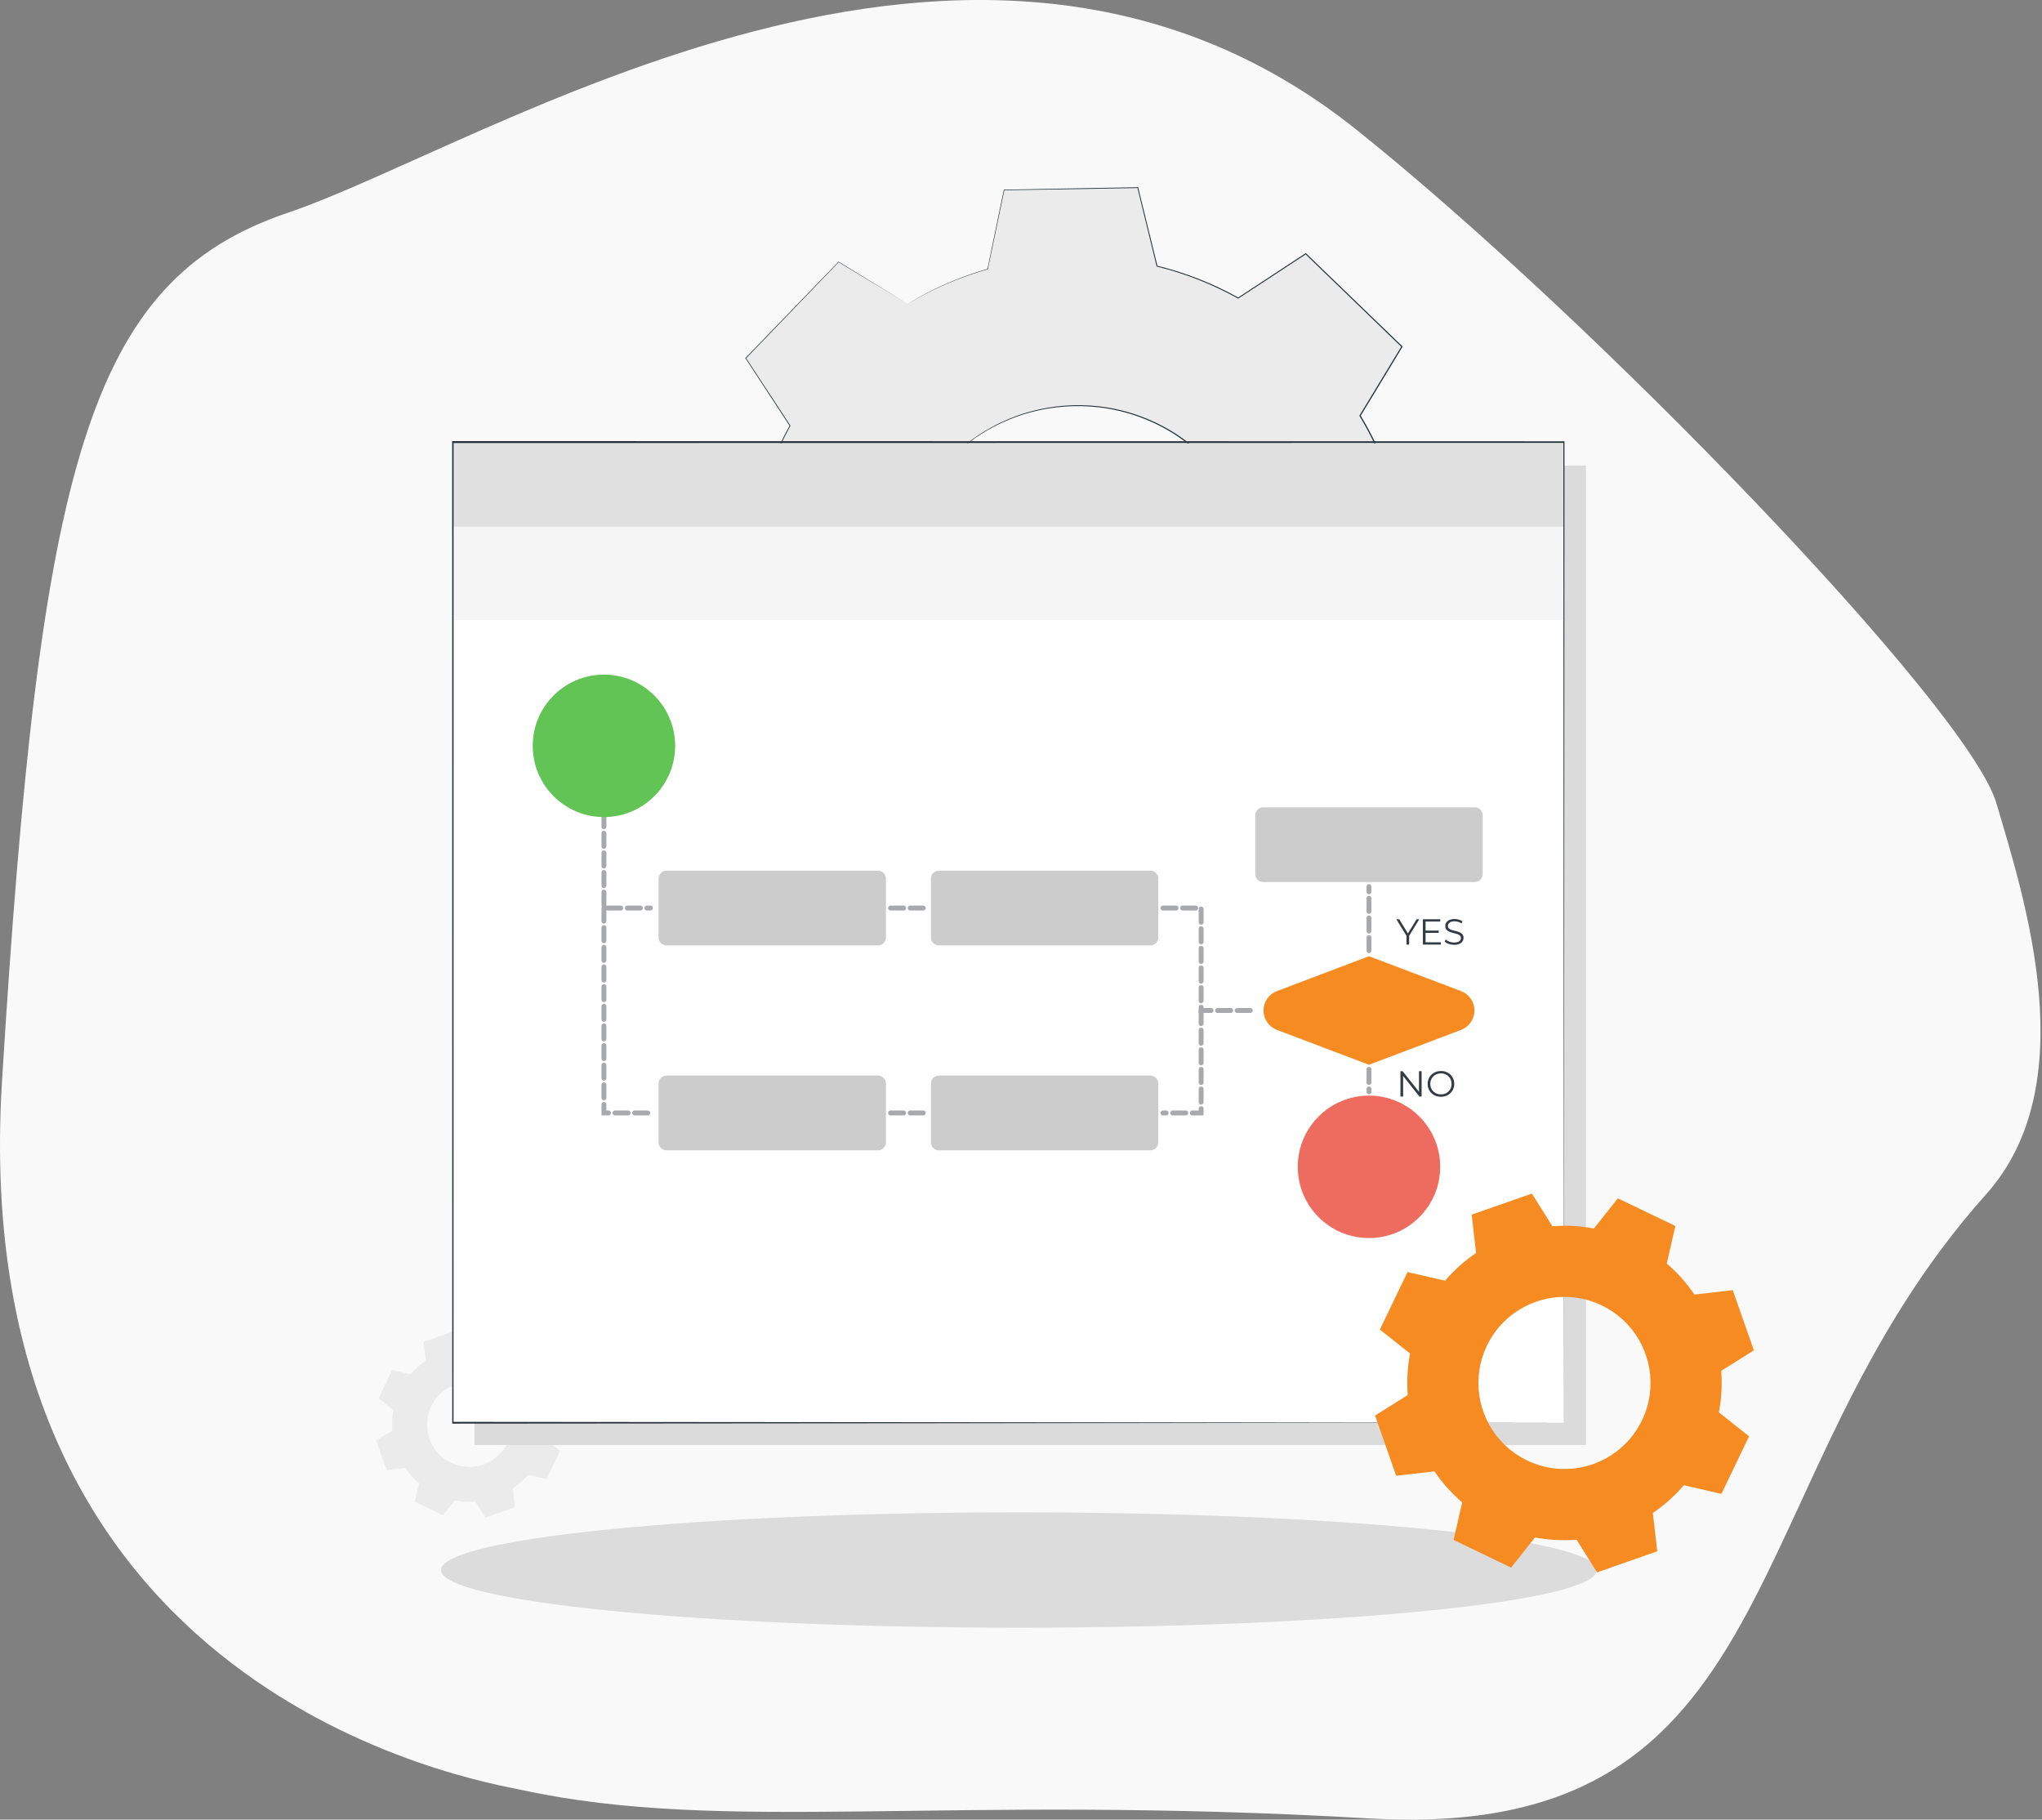 <svg width="312" height="278" viewBox="0 0 312 278" fill="none" xmlns="http://www.w3.org/2000/svg">
<rect x="0" y="0" width="312" height="278" fill="#808080" stroke="none"/>
<path fill-rule="evenodd" clip-rule="evenodd" d="M79.713 273.47C73.167 272.054 -5.485 259.298 0.304 165.229C6.094 71.16 13.362 42.87 43.94 32.518C74.518 22.166 148.85 -26.807 207.179 19.761C243.228 48.54 300.661 107.961 305.022 122.685C309.383 137.408 318.493 165.659 303.47 182.449C264.144 226.402 274.404 281.605 209.237 277.815C144.07 274.025 110.84 280.204 79.712 273.469" fill="#F9F9F9"/>
<path d="M155.693 248.669C204.461 248.669 243.996 244.726 243.996 239.861C243.996 234.996 204.461 231.053 155.693 231.053C106.925 231.053 67.39 234.996 67.39 239.861C67.39 244.726 106.925 248.669 155.693 248.669Z" fill="black" fill-opacity="0.12"/>
<path d="M85.314 191.601C85.766 191.073 86.286 190.608 86.861 190.218L86.641 188.307L89.645 187.254L90.667 188.884C91.359 188.83 92.056 188.868 92.739 188.998L93.934 187.491L96.803 188.871L96.373 190.745C96.9 191.197 97.365 191.717 97.755 192.292L99.667 192.072L100.719 195.076L99.089 196.098C99.144 196.79 99.105 197.487 98.975 198.17L100.482 199.365L99.103 202.233L97.229 201.803C96.777 202.331 96.257 202.797 95.682 203.187L95.901 205.098L92.897 206.151L91.876 204.52C91.183 204.575 90.486 204.536 89.804 204.406L88.608 205.913L85.74 204.533L86.17 202.659C85.642 202.207 85.177 201.687 84.787 201.112L82.876 201.331L81.823 198.328L83.453 197.306C83.399 196.613 83.438 195.917 83.568 195.235L82.06 194.039L83.44 191.17L85.314 191.6L85.314 191.601ZM87.401 194.842C87.033 195.607 86.9 196.464 87.019 197.305C87.138 198.146 87.504 198.933 88.07 199.565C88.636 200.198 89.377 200.649 90.2 200.861C91.022 201.073 91.889 201.036 92.69 200.755C93.492 200.474 94.192 199.962 94.702 199.283C95.212 198.604 95.51 197.789 95.557 196.941C95.604 196.094 95.399 195.251 94.967 194.519C94.535 193.788 93.896 193.202 93.131 192.833C92.623 192.589 92.072 192.447 91.509 192.416C90.946 192.385 90.382 192.464 89.85 192.651C89.318 192.837 88.828 193.127 88.407 193.503C87.987 193.879 87.645 194.334 87.401 194.842Z" fill="#F5F5F5"/>
<path d="M62.745 209.963C63.425 209.168 64.209 208.468 65.074 207.881L64.744 205.003L69.266 203.418L70.804 205.872C71.847 205.79 72.896 205.848 73.924 206.045L75.724 203.777L80.043 205.854L79.395 208.676C80.191 209.356 80.891 210.139 81.478 211.006L84.356 210.675L85.941 215.197L83.486 216.736C83.568 217.779 83.51 218.827 83.314 219.855L85.581 221.655L83.504 225.974L80.682 225.325C80.002 226.12 79.219 226.82 78.353 227.407L78.683 230.285L74.161 231.87L72.623 229.416C71.58 229.497 70.531 229.439 69.504 229.243L67.703 231.511L63.385 229.434L64.032 226.612C63.237 225.932 62.537 225.148 61.949 224.283L59.072 224.613L57.485 220.091L59.939 218.552C59.858 217.509 59.916 216.461 60.112 215.433L57.845 213.633L59.922 209.314L62.744 209.961L62.745 209.963ZM65.888 214.842C65.333 215.994 65.133 217.285 65.312 218.551C65.492 219.818 66.042 221.002 66.895 221.956C67.747 222.909 68.864 223.588 70.102 223.907C71.341 224.226 72.646 224.17 73.853 223.747C75.06 223.324 76.114 222.553 76.883 221.53C77.651 220.508 78.099 219.281 78.17 218.004C78.241 216.727 77.932 215.458 77.281 214.357C76.631 213.255 75.668 212.372 74.516 211.818C73.75 211.45 72.92 211.236 72.072 211.189C71.225 211.142 70.376 211.262 69.574 211.543C68.773 211.824 68.035 212.26 67.402 212.826C66.769 213.392 66.254 214.078 65.886 214.843L65.888 214.842Z" fill="#EBEBEB"/>
<path d="M138.689 46.421C142.506 44.115 146.613 42.33 150.903 41.113L153.419 29.022L173.848 28.665L176.788 40.658C181.118 41.724 185.287 43.364 189.182 45.534L199.507 38.767L214.204 52.958L207.805 63.509C210.111 67.327 211.897 71.436 213.114 75.727L225.203 78.242L225.56 98.671L213.566 101.611C212.5 105.941 210.861 110.11 208.691 114.005L215.457 124.33L201.267 139.028L190.712 132.629C186.895 134.935 182.786 136.72 178.495 137.937L175.978 150.027L155.549 150.384L152.609 138.39C148.279 137.324 144.111 135.684 140.215 133.514L129.891 140.281L115.195 126.091L121.595 115.537C119.288 111.72 117.503 107.611 116.286 103.32L104.197 100.805L103.84 80.376L115.835 77.435C116.901 73.106 118.54 68.939 120.709 65.043L113.942 54.719L128.132 40.021L138.689 46.421ZM144.873 70.38C141.086 74.301 138.548 79.257 137.579 84.622C136.61 89.986 137.253 95.517 139.427 100.515C141.601 105.514 145.209 109.755 149.793 112.704C154.378 115.652 159.734 117.175 165.184 117.079C170.634 116.983 175.934 115.273 180.412 112.166C184.891 109.058 188.347 104.692 190.344 99.62C192.341 94.548 192.789 88.998 191.632 83.671C190.475 78.345 187.764 73.481 183.842 69.695C181.239 67.181 178.165 65.205 174.798 63.879C171.43 62.553 167.834 61.903 164.216 61.966C160.597 62.03 157.026 62.806 153.707 64.249C150.388 65.693 147.386 67.776 144.873 70.38Z" fill="#EBEBEB"/>
<path d="M144.872 70.38C144.872 70.38 145.282 69.932 146.124 69.142C148.257 67.167 150.696 65.55 153.347 64.356C154.665 63.753 156.03 63.259 157.429 62.879C160.847 61.949 164.412 61.678 167.931 62.082C172.205 62.578 176.304 64.068 179.899 66.432C182.94 68.443 185.562 71.027 187.616 74.04C188.331 75.105 188.976 76.216 189.546 77.365C191.949 82.286 192.841 87.808 192.108 93.235C191.919 94.649 191.619 96.046 191.21 97.414C190.805 98.807 190.283 100.163 189.65 101.468C187.071 106.858 182.814 111.267 177.519 114.035C176.237 114.714 174.9 115.284 173.522 115.738C172.169 116.195 170.783 116.544 169.376 116.783C163.977 117.706 158.426 117.01 153.423 114.781C152.254 114.25 151.121 113.645 150.031 112.967C146.948 111.021 144.274 108.493 142.157 105.525C139.668 102.015 138.035 97.971 137.389 93.717C136.863 90.214 137.008 86.642 137.818 83.193C138.149 81.782 138.594 80.401 139.15 79.063C140.251 76.372 141.781 73.878 143.68 71.677C144.44 70.808 144.872 70.383 144.872 70.383C144.872 70.383 144.775 70.5 144.578 70.719C144.381 70.939 144.073 71.252 143.712 71.703C142.628 72.987 141.663 74.367 140.828 75.826C140.227 76.88 139.697 77.974 139.241 79.098C138.693 80.434 138.254 81.812 137.93 83.218C137.136 86.653 137.001 90.208 137.533 93.694C138.185 97.921 139.816 101.938 142.296 105.424C144.403 108.371 147.064 110.881 150.13 112.812C151.214 113.483 152.34 114.084 153.502 114.609C158.471 116.817 163.983 117.505 169.343 116.586C170.74 116.348 172.115 116 173.458 115.547C174.825 115.095 176.152 114.53 177.425 113.855C182.68 111.107 186.904 106.73 189.465 101.381C190.094 100.086 190.613 98.74 191.015 97.358C191.421 96.001 191.72 94.614 191.909 93.21C192.638 87.822 191.757 82.339 189.376 77.451C188.811 76.309 188.172 75.205 187.462 74.146C185.426 71.15 182.825 68.58 179.807 66.577C176.235 64.22 172.162 62.731 167.913 62.229C164.411 61.819 160.863 62.078 157.457 62.992C156.063 63.366 154.701 63.853 153.386 64.447C152.277 64.942 151.203 65.51 150.17 66.148C148.742 67.033 147.396 68.047 146.15 69.175C145.714 69.552 145.415 69.876 145.198 70.075C144.985 70.28 144.872 70.38 144.872 70.38Z" fill="#263238"/>
<path d="M138.689 46.421L128.115 40.05L128.155 40.044L113.979 54.756L113.985 54.691L120.758 65.01L120.779 65.041L120.761 65.073C118.598 68.966 116.963 73.129 115.898 77.453L115.888 77.493L115.848 77.502L103.856 80.449L103.912 80.376C104.027 86.807 104.15 93.634 104.278 100.805L104.213 100.726L116.306 103.238L116.356 103.248L116.37 103.298C117.589 107.58 119.372 111.681 121.673 115.492L121.701 115.538L121.673 115.584C119.69 118.855 117.504 122.464 115.277 126.139L115.262 126.025L129.963 140.213L129.844 140.202L140.167 133.433L140.216 133.401L140.268 133.43C144.158 135.592 148.317 137.228 152.638 138.294L152.697 138.309L152.711 138.368C153.633 142.124 154.638 146.222 155.653 150.362L155.553 150.283L175.981 149.923L175.883 150.005C176.676 146.186 177.535 142.065 178.399 137.914L178.411 137.853L178.472 137.836C182.749 136.621 186.845 134.842 190.652 132.545L190.663 132.539L190.717 132.507L190.77 132.539L201.324 138.939L201.197 138.955L215.387 124.257L215.375 124.385C213.098 120.909 210.843 117.467 208.61 114.059L208.576 114.008L208.606 113.954C210.772 110.067 212.409 105.907 213.473 101.586L213.488 101.528L213.547 101.513L225.54 98.574L225.465 98.672C225.344 91.698 225.225 84.888 225.108 78.243L225.184 78.334L213.094 75.819L213.039 75.808L213.023 75.754C211.809 71.471 210.028 67.369 207.728 63.557L207.7 63.511L207.728 63.465L214.13 52.913L214.144 53.02L199.451 38.823L199.548 38.833L189.222 45.595L189.182 45.62L189.143 45.598C185.252 43.43 181.09 41.791 176.766 40.723L176.727 40.714L176.717 40.674C175.651 36.313 174.69 32.386 173.784 28.679L173.844 28.726L153.416 29.069L153.46 29.032L150.935 41.12L150.931 41.139L150.912 41.145C147.686 42.057 144.559 43.289 141.577 44.823C140.592 45.328 139.877 45.741 139.399 46.01C138.923 46.288 138.688 46.421 138.688 46.421L139.39 45.995C139.866 45.721 140.578 45.303 141.562 44.793C144.539 43.244 147.666 42.001 150.894 41.081L150.87 41.106L153.374 29.013L153.381 28.976H153.418L173.847 28.604H173.895L173.907 28.651C174.819 32.358 175.782 36.283 176.853 40.643L176.804 40.593C181.141 41.659 185.316 43.299 189.22 45.47L189.143 45.473L199.464 38.702L199.517 38.667L199.563 38.711L214.265 52.898L214.315 52.945L214.279 53.004C212.203 56.43 210.071 59.949 207.883 63.559V63.467C210.193 67.291 211.983 71.407 213.204 75.705L213.134 75.64C217.092 76.463 221.121 77.3 225.223 78.153L225.298 78.169V78.245C225.415 84.886 225.536 91.695 225.66 98.673V98.752L225.584 98.771L213.591 101.713L213.664 101.64C212.596 105.977 210.953 110.152 208.779 114.054L208.776 113.949L215.543 124.273L215.588 124.341L215.53 124.401L201.341 139.099L201.284 139.158L201.214 139.115L190.659 132.716H190.766L190.755 132.723C186.932 135.029 182.819 136.815 178.524 138.035L178.597 137.956C177.733 142.106 176.875 146.227 176.08 150.046L176.063 150.126H175.981L155.553 150.483H155.473L155.454 150.403C154.44 146.264 153.436 142.165 152.515 138.409L152.588 138.482C148.251 137.41 144.076 135.767 140.172 133.595L140.274 133.591L129.949 140.356L129.885 140.398L129.829 140.345L115.134 126.151L115.081 126.1L115.12 126.037L121.522 115.485V115.577C119.214 111.752 117.427 107.636 116.207 103.338L116.271 103.398L104.181 100.884L104.117 100.871V100.806C103.994 93.637 103.877 86.81 103.767 80.377V80.318L103.824 80.305L115.819 77.369L115.769 77.419C116.842 73.085 118.486 68.913 120.658 65.012L120.66 65.075L113.901 54.746L113.878 54.711L113.907 54.681L128.111 39.996L128.129 39.978L128.152 39.991L138.689 46.421Z" fill="#263238"/>
<path d="M242.318 71.128H72.487V220.759H242.318V71.128Z" fill="#DBDBDB"/>
<path d="M238.921 67.73H69.089V217.361H238.921V67.73Z" fill="white"/>
<g clip-path="url(#clip0_56_1111)">
<path d="M92.278 118.3V138.728H99.378" stroke="#A7A9AC" stroke-width="0.75" stroke-miterlimit="10" stroke-linecap="round" stroke-dasharray="2 1"/>
<path d="M92.278 124.829C98.287 124.829 103.158 119.957 103.158 113.948C103.158 107.939 98.287 103.067 92.278 103.067C86.268 103.067 81.397 107.939 81.397 113.948C81.397 119.957 86.268 124.829 92.278 124.829Z" fill="#61C454"/>
<path d="M209.167 189.145C215.176 189.145 220.048 184.274 220.048 178.264C220.048 172.255 215.176 167.384 209.167 167.384C203.158 167.384 198.287 172.255 198.287 178.264C198.287 184.274 203.158 189.145 209.167 189.145Z" fill="#ED6B5F"/>
<path d="M134.146 133.016H101.839C101.166 133.016 100.62 133.561 100.62 134.235V143.219C100.62 143.892 101.166 144.438 101.839 144.438H134.146C134.82 144.438 135.365 143.892 135.365 143.219V134.235C135.365 133.561 134.82 133.016 134.146 133.016Z" fill="#CCCCCC"/>
<path d="M225.321 123.336H193.014C192.34 123.336 191.795 123.882 191.795 124.555V133.539C191.795 134.213 192.34 134.758 193.014 134.758H225.321C225.994 134.758 226.54 134.213 226.54 133.539V124.555C226.54 123.882 225.994 123.336 225.321 123.336Z" fill="#CCCCCC"/>
<path d="M134.146 164.324H101.839C101.166 164.324 100.62 164.87 100.62 165.543V174.527C100.62 175.201 101.166 175.747 101.839 175.747H134.146C134.82 175.747 135.365 175.201 135.365 174.527V165.543C135.365 164.87 134.82 164.324 134.146 164.324Z" fill="#CCCCCC"/>
<path d="M175.763 133.016H143.456C142.782 133.016 142.237 133.561 142.237 134.235V143.219C142.237 143.892 142.782 144.438 143.456 144.438H175.763C176.436 144.438 176.982 143.892 176.982 143.219V134.235C176.982 133.561 176.436 133.016 175.763 133.016Z" fill="#CCCCCC"/>
<path d="M175.763 164.324H143.456C142.782 164.324 142.237 164.87 142.237 165.543V174.527C142.237 175.201 142.782 175.747 143.456 175.747H175.763C176.436 175.747 176.982 175.201 176.982 174.527V165.543C176.982 164.87 176.436 164.324 175.763 164.324Z" fill="#CCCCCC"/>
<path d="M209.167 162.673L195.093 157.34C194.492 157.112 193.975 156.707 193.61 156.179C193.246 155.65 193.05 155.023 193.05 154.381C193.05 153.739 193.246 153.112 193.61 152.583C193.975 152.055 194.492 151.65 195.093 151.422L209.167 146.089L223.242 151.422C223.842 151.65 224.359 152.055 224.724 152.583C225.089 153.112 225.285 153.739 225.285 154.381C225.285 155.023 225.089 155.65 224.724 156.179C224.359 156.707 223.842 157.112 223.242 157.34L209.167 162.673Z" fill="#F68B22"/>
<path d="M215.304 142.972V144.311H214.9V142.972L213.352 140.44H213.788L215.116 142.613L216.443 140.44H216.852L215.304 142.972ZM220.143 143.957V144.311H217.406V140.44H220.06V140.793H217.815V142.17H219.817V142.519H217.815V143.957H220.143ZM222.172 144.344C221.885 144.344 221.608 144.298 221.343 144.205C221.081 144.113 220.878 143.992 220.734 143.84L220.895 143.525C221.035 143.665 221.221 143.78 221.453 143.868C221.686 143.953 221.925 143.995 222.172 143.995C222.519 143.995 222.779 143.933 222.952 143.807C223.125 143.678 223.212 143.512 223.212 143.31C223.212 143.155 223.164 143.031 223.068 142.939C222.976 142.847 222.862 142.777 222.725 142.729C222.589 142.677 222.399 142.622 222.156 142.563C221.864 142.489 221.632 142.419 221.459 142.353C221.286 142.283 221.136 142.178 221.011 142.038C220.889 141.898 220.828 141.708 220.828 141.468C220.828 141.273 220.88 141.096 220.983 140.937C221.087 140.775 221.245 140.646 221.459 140.55C221.673 140.454 221.938 140.406 222.255 140.406C222.476 140.406 222.692 140.438 222.902 140.5C223.116 140.559 223.3 140.642 223.455 140.749L223.317 141.075C223.155 140.969 222.981 140.889 222.797 140.838C222.613 140.782 222.432 140.755 222.255 140.755C221.916 140.755 221.66 140.821 221.487 140.954C221.317 141.083 221.232 141.251 221.232 141.457C221.232 141.612 221.278 141.737 221.37 141.833C221.466 141.925 221.584 141.997 221.724 142.049C221.868 142.097 222.06 142.15 222.299 142.209C222.583 142.279 222.812 142.349 222.985 142.419C223.162 142.486 223.311 142.589 223.433 142.729C223.555 142.865 223.616 143.052 223.616 143.287C223.616 143.483 223.562 143.662 223.455 143.824C223.352 143.982 223.192 144.11 222.974 144.205C222.757 144.298 222.489 144.344 222.172 144.344Z" fill="#323C42"/>
<path d="M217.211 163.658V167.529H216.874L214.386 164.388V167.529H213.976V163.658H214.314L216.808 166.799V163.658H217.211ZM220.167 167.562C219.784 167.562 219.435 167.478 219.122 167.308C218.812 167.135 218.569 166.899 218.392 166.6C218.219 166.302 218.132 165.966 218.132 165.594C218.132 165.221 218.219 164.886 218.392 164.587C218.569 164.289 218.812 164.055 219.122 163.885C219.435 163.712 219.784 163.625 220.167 163.625C220.551 163.625 220.895 163.71 221.201 163.879C221.511 164.049 221.754 164.285 221.931 164.587C222.108 164.886 222.197 165.221 222.197 165.594C222.197 165.966 222.108 166.303 221.931 166.606C221.754 166.904 221.511 167.139 221.201 167.308C220.895 167.478 220.551 167.562 220.167 167.562ZM220.167 167.197C220.473 167.197 220.75 167.129 220.997 166.993C221.244 166.853 221.437 166.661 221.577 166.418C221.717 166.171 221.787 165.896 221.787 165.594C221.787 165.291 221.717 165.019 221.577 164.775C221.437 164.528 221.244 164.337 220.997 164.2C220.75 164.06 220.473 163.99 220.167 163.99C219.861 163.99 219.583 164.06 219.332 164.2C219.085 164.337 218.89 164.528 218.746 164.775C218.606 165.019 218.536 165.291 218.536 165.594C218.536 165.896 218.606 166.171 218.746 166.418C218.89 166.661 219.085 166.853 219.332 166.993C219.583 167.129 219.861 167.197 220.167 167.197Z" fill="#323C42"/>
<path d="M92.278 138.728V170.036H99.378" stroke="#A7A9AC" stroke-width="0.75" stroke-miterlimit="10" stroke-linecap="round" stroke-dasharray="2 1"/>
<path d="M136.067 138.728H141.588" stroke="#A7A9AC" stroke-width="0.75" stroke-miterlimit="10" stroke-linecap="round" stroke-dasharray="2 1"/>
<path d="M136.067 170.036H141.588" stroke="#A7A9AC" stroke-width="0.75" stroke-miterlimit="10" stroke-linecap="round" stroke-dasharray="2 1"/>
<path d="M177.689 138.728H183.523V154.381H191.795" stroke="#A7A9AC" stroke-width="0.75" stroke-miterlimit="10" stroke-linecap="round" stroke-dasharray="2 1"/>
<path d="M183.523 154.381V170.035H177.689" stroke="#A7A9AC" stroke-width="0.75" stroke-miterlimit="10" stroke-linecap="round" stroke-dasharray="2 1"/>
<path d="M209.168 145.242V135.448" stroke="#A7A9AC" stroke-width="0.75" stroke-miterlimit="10" stroke-linecap="round" stroke-dasharray="2 1"/>
<path d="M209.168 163.371V166.809" stroke="#A7A9AC" stroke-width="0.75" stroke-miterlimit="10" stroke-linecap="round" stroke-dasharray="2 1"/>
</g>
<path d="M238.921 67.538H69.089V81.812H238.921V67.538Z" fill="black" fill-opacity="0.12"/>
<path d="M238.921 80.463H69.089V94.737H238.921V80.463Z" fill="#F5F5F5"/>
<path d="M238.952 217.362C238.952 216.412 238.92 159.048 238.867 67.538L238.952 67.655L69.21 67.686H69.196L69.304 67.538C69.3 120.724 69.298 171.374 69.295 217.362L69.196 217.226L238.952 217.362L69.196 217.498H69.098V217.362C69.098 171.374 69.092 120.724 69.089 67.538V67.391H69.21L238.952 67.422H239.037V67.538C238.985 159.048 238.953 216.413 238.952 217.362Z" fill="#263238"/>
<path d="M220.796 195.66C222.179 194.044 223.772 192.619 225.532 191.425L224.86 185.571L234.059 182.351L237.189 187.339C239.31 187.173 241.444 187.291 243.533 187.69L247.196 183.077L255.981 187.304L254.663 193.043C256.28 194.426 257.705 196.019 258.899 197.779L264.752 197.107L267.976 206.306L262.984 209.436C263.15 211.557 263.032 213.69 262.633 215.78L267.243 219.442L263.018 228.227L257.278 226.91C255.895 228.526 254.302 229.95 252.542 231.145L253.214 236.999L244.017 240.226L240.887 235.233C238.766 235.399 236.632 235.281 234.542 234.882L230.88 239.492L222.095 235.266L223.412 229.527C221.796 228.144 220.371 226.551 219.176 224.791L213.323 225.463L210.099 216.264L215.091 213.134C214.926 211.013 215.044 208.879 215.443 206.789L210.833 203.127L215.056 194.343L220.797 195.66H220.796ZM227.188 205.587C226.061 207.931 225.654 210.556 226.019 213.131C226.384 215.706 227.504 218.115 229.238 220.053C230.972 221.991 233.242 223.372 235.761 224.02C238.279 224.668 240.933 224.555 243.388 223.695C245.842 222.835 247.986 221.266 249.549 219.188C251.112 217.109 252.023 214.613 252.168 212.017C252.312 209.42 251.683 206.839 250.361 204.599C249.039 202.36 247.082 200.563 244.738 199.436C243.182 198.687 241.494 198.253 239.769 198.157C238.045 198.061 236.319 198.305 234.689 198.876C233.06 199.448 231.558 200.334 230.271 201.486C228.984 202.637 227.937 204.031 227.188 205.587Z" fill="#F68B22"/>
<defs>
<clipPath id="clip0_56_1111">
<rect width="145.143" height="86.078" fill="white" transform="translate(81.397 103.067)"/>
</clipPath>
</defs>
</svg>
